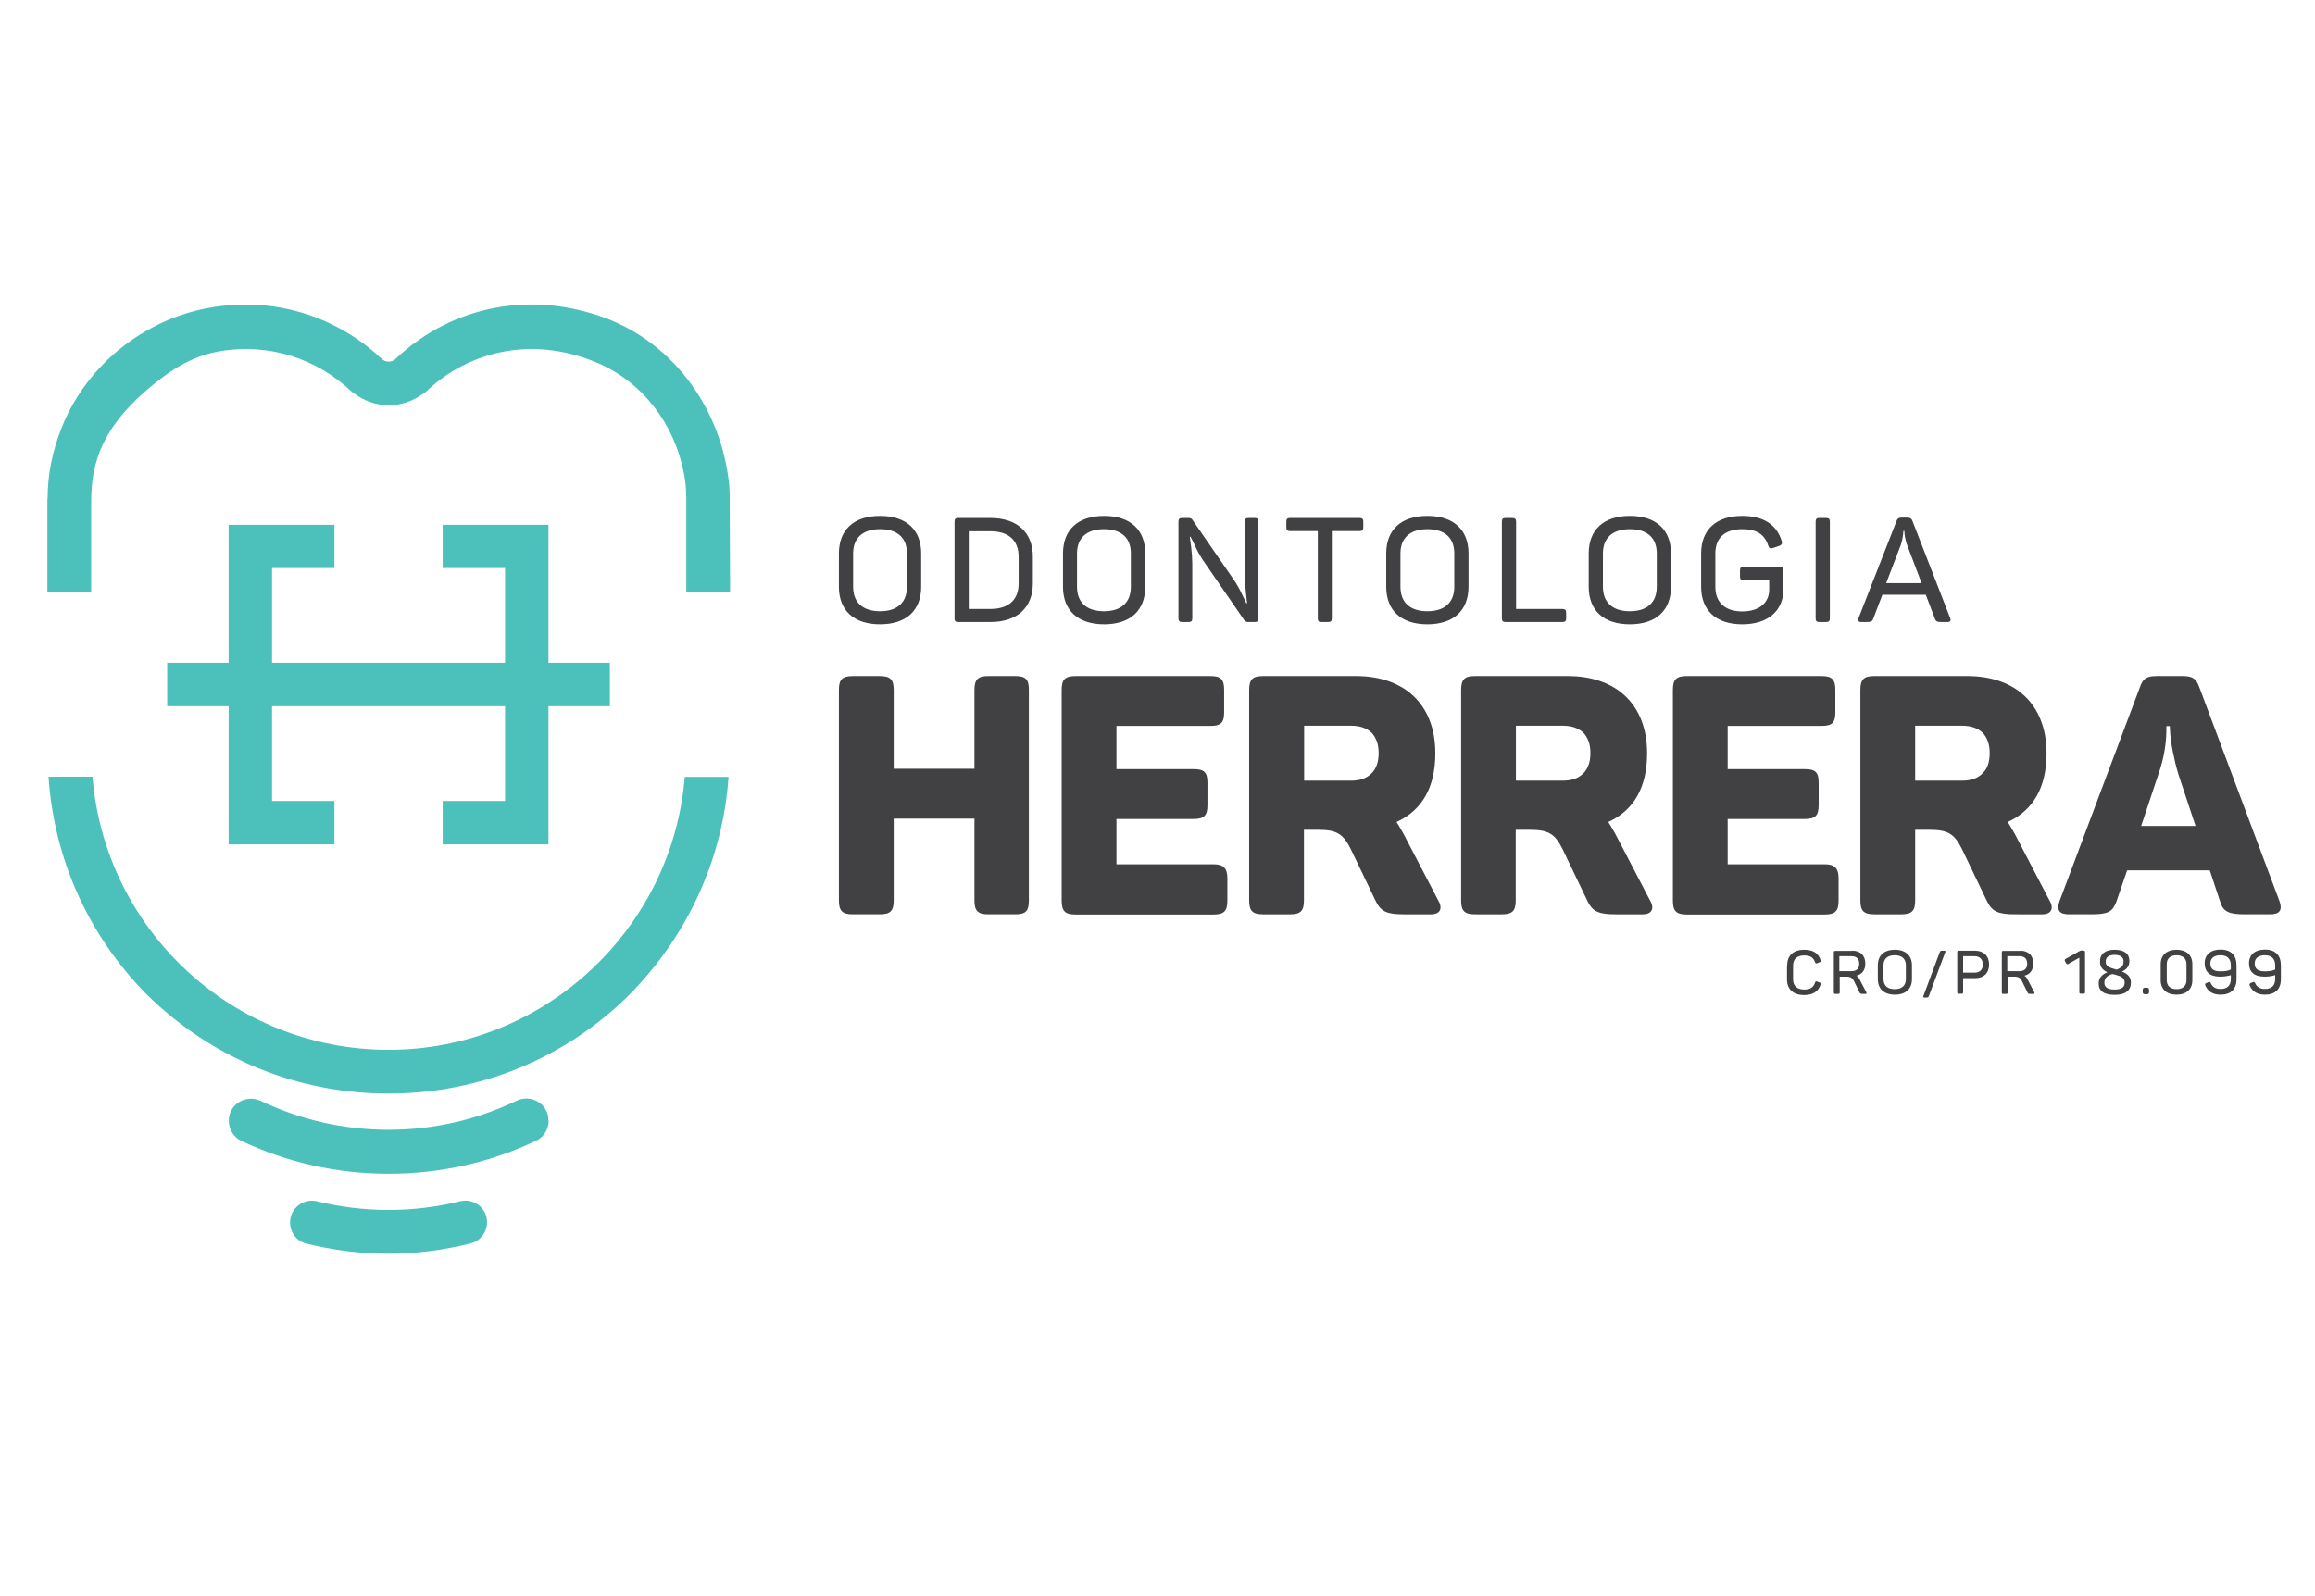 <?xml version="1.0" encoding="utf-8"?>
<!-- Generator: Adobe Illustrator 22.0.0, SVG Export Plug-In . SVG Version: 6.00 Build 0)  -->
<svg version="1.1" id="Camada_1" xmlns="http://www.w3.org/2000/svg" xmlns:xlink="http://www.w3.org/1999/xlink" x="0px" y="0px"
	 viewBox="0 0 1221.1 841.9" style="enable-background:new 0 0 1221.1 841.9;" xml:space="preserve">
<style type="text/css">
	.st0{fill:#4CC1BC;}
	.st1{fill:#414042;}
</style>
<g>
	<g>
		<polygon class="st0" points="176.4,299.7 176.4,276.9 120.6,276.9 120.6,349.7 88.2,349.7 88.2,372.6 120.6,372.6 120.6,445.5 
			176.4,445.5 176.4,422.6 143.5,422.6 143.5,372.6 266.4,372.6 266.4,422.6 233.5,422.6 233.5,445.5 289.3,445.5 289.3,372.6 
			321.7,372.6 321.7,349.7 289.3,349.7 289.3,276.9 233.5,276.9 233.5,299.7 266.4,299.7 266.4,349.7 143.5,349.7 143.5,299.7 		"/>
		<path class="st0" d="M384.9,263.2c0-4.4-0.2-7.3-0.6-10.3c-5-39.2-30.5-73.5-68-86.2c-41.4-14-81-2.6-107.6,22.6
			c-2.1,2-5.3,2-7.4,0c-22.5-21.2-54.2-32.7-88.6-27.3c-35.6,5.6-66.5,29.8-80,63.2c-5.2,12.9-7.6,25.6-7.6,37.9H25v49.3h23.1v-47.2
			c0-20.4,4.7-41.8,39-67.1c8.4-6.2,18-10.9,28.3-12.7c27-4.7,52,4.2,69.7,20.9c0.6,0.6,1.3,1,2,1.5c5.1,3.7,11.2,6,18,6
			c6.8,0,12.9-2.3,18-6c0.7-0.5,1.4-0.9,2-1.5c21.9-20.7,55.1-29.4,89.4-15.1c24.3,10.1,41.2,32.4,46.2,58.3
			c0.9,4.7,1.2,7.6,1.3,13.7v49.2h23.1L384.9,263.2L384.9,263.2z"/>
		<path class="st0" d="M205,553.9c-82.3,0-149.7-63.4-156.2-144.1H25.6c2.9,43.1,20.8,83.5,51.7,114.8
			C111.7,558.5,156.8,577,205,577c47.7,0,93.3-18.5,127.1-52.3c30.9-31.4,49.2-71.8,52.2-114.8h-23.1
			C354.6,490.5,286.8,553.9,205,553.9z"/>
		<path class="st0" d="M289.3,591.1c0-8.7-9.1-14-16.9-10.3c-20.4,9.8-43.3,15.3-67.4,15.3c-24.2,0-47-5.5-67.4-15.2
			c-7.8-3.7-16.9,1.6-16.9,10.3v0.2c0,4.4,2.5,8.6,6.5,10.5c24,11.4,50.4,17.4,77.9,17.4c27.2,0,53.8-6,77.8-17.5
			c4-1.9,6.5-6,6.5-10.5V591.1z"/>
		<path class="st0" d="M153,645L153,645c0,5.2,3.5,9.9,8.5,11.1c14,3.5,28.6,5.4,43.5,5.4c14.8,0,29.3-2,43.4-5.5
			c5-1.3,8.5-5.9,8.5-11.1v0c0-7.5-7-12.9-14.2-11.1c-12.1,3-24.7,4.6-37.7,4.6c-13,0-25.7-1.6-37.8-4.6
			C160,632.1,153,637.5,153,645z"/>
	</g>
	<g>
		<g>
			<path class="st1" d="M535.6,356.7c5.5,0,7.1,1.8,7.1,7.3v111.1c0,5.5-1.6,7.3-7.1,7.3h-14.3c-5.5,0-7.3-1.8-7.3-7.3v-43.2h-42.6
				v43.2c0,5.5-1.8,7.3-7.3,7.3h-14.3c-5.5,0-7.3-1.8-7.3-7.3V364c0-5.5,1.8-7.3,7.3-7.3h14.3c5.5,0,7.3,1.8,7.3,7.3v41.6H514V364
				c0-5.5,1.8-7.3,7.3-7.3H535.6z"/>
			<path class="st1" d="M638.5,356.7c5.5,0,7.2,1.8,7.2,7.3v11.9c0,5.5-1.8,7.1-7.2,7.1h-49.6v22.8h40.7c5.5,0,7.3,1.6,7.3,7.1v11.9
				c0,5.5-1.8,7.3-7.3,7.3h-40.7V456h51.3c5.1,0,7.2,2.1,7.2,7.3v11.9c0,5.5-1.8,7.3-7.2,7.3h-72.9c-5.5,0-7.3-1.8-7.3-7.3V364
				c0-5.5,1.8-7.3,7.3-7.3H638.5z"/>
			<path class="st1" d="M715.3,356.7c25.7,0,41.8,15.2,41.8,40.7c0,17.9-6.9,30.1-20.5,36.3c0.4,0.5,1.6,2.5,3.7,6.2l18.2,34.9
				c2.6,4.2,1.4,7.6-3.7,7.6h-14.2c-9,0-12.2-1.4-14.9-6.9l-13.1-27.3c-4.1-8.3-7.4-10.4-17.5-10.4h-7.3v37.3c0,5.5-1.8,7.3-7.3,7.3
				h-14.3c-5.5,0-7.3-1.8-7.3-7.3V364c0-5.5,1.8-7.3,7.3-7.3H715.3z M727.2,397.4c0-4.6-1.2-8.1-3.7-10.8c-2.7-2.5-6.2-3.7-11-3.7
				h-24.6v29h24.6c4.8,0,8.3-1.2,11-3.9C725.9,405.6,727.2,402,727.2,397.4z"/>
			<path class="st1" d="M827,356.7c25.7,0,41.8,15.2,41.8,40.7c0,17.9-6.9,30.1-20.5,36.3c0.4,0.5,1.6,2.5,3.7,6.2l18.2,34.9
				c2.6,4.2,1.4,7.6-3.7,7.6h-14.2c-9,0-12.2-1.4-14.9-6.9l-13.1-27.3c-4.1-8.3-7.4-10.4-17.5-10.4h-7.3v37.3c0,5.5-1.8,7.3-7.3,7.3
				H778c-5.5,0-7.3-1.8-7.3-7.3V364c0-5.5,1.8-7.3,7.3-7.3H827z M838.9,397.4c0-4.6-1.2-8.1-3.7-10.8c-2.7-2.5-6.2-3.7-11-3.7h-24.6
				v29h24.6c4.8,0,8.3-1.2,11-3.9C837.6,405.6,838.9,402,838.9,397.4z"/>
			<path class="st1" d="M960.8,356.7c5.5,0,7.3,1.8,7.3,7.3v11.9c0,5.5-1.8,7.1-7.3,7.1h-49.5v22.8H952c5.5,0,7.3,1.6,7.3,7.1v11.9
				c0,5.5-1.8,7.3-7.3,7.3h-40.7V456h51.3c5.1,0,7.2,2.1,7.2,7.3v11.9c0,5.5-1.8,7.3-7.2,7.3h-72.9c-5.5,0-7.3-1.8-7.3-7.3V364
				c0-5.5,1.8-7.3,7.3-7.3H960.8z"/>
			<path class="st1" d="M1037.7,356.7c25.7,0,41.8,15.2,41.8,40.7c0,17.9-6.9,30.1-20.5,36.3c0.4,0.5,1.6,2.5,3.7,6.2l18.2,34.9
				c2.6,4.2,1.4,7.6-3.7,7.6H1063c-9,0-12.2-1.4-14.9-6.9l-13.1-27.3c-4.1-8.3-7.4-10.4-17.5-10.4h-7.3v37.3c0,5.5-1.8,7.3-7.3,7.3
				h-14.3c-5.5,0-7.3-1.8-7.3-7.3V364c0-5.5,1.8-7.3,7.3-7.3H1037.7z M1049.5,397.4c0-4.6-1.2-8.1-3.7-10.8c-2.7-2.5-6.2-3.7-11-3.7
				h-24.6v29h24.6c4.8,0,8.3-1.2,11-3.9C1048.3,405.6,1049.5,402,1049.5,397.4z"/>
			<path class="st1" d="M1202.3,475.3c1.8,4.8,0.2,7.1-4.8,7.1h-13.3c-8.7,0-11.5-1.4-13.1-6.6l-5.5-16.6H1122l-5.7,16.6
				c-1.9,5.1-4.3,6.6-12.9,6.6h-12.2c-5,0-6.6-2.3-4.8-7.1l42.3-112.6c1.6-4.8,3.7-6,8.9-6h13.6c5.1,0,7.2,1.2,8.8,5.7L1202.3,475.3
				z M1149,408.4c-2.3-7.6-4.1-17.2-4.3-21.9l-0.2-3.4h-1.8c0.2,8.3-1.2,16.8-4.1,25.1l-9.2,27.6h28.7L1149,408.4z"/>
		</g>
	</g>
	<g>
		<path class="st1" d="M442.5,292c0-12.4,7.8-19.8,21.7-19.8c13.9,0,21.7,7.4,21.7,19.8v17.6c0,12.4-7.8,19.8-21.7,19.8
			c-13.9,0-21.7-7.4-21.7-19.8V292z M478.4,292c0-8.3-5.1-12.8-14.2-12.8c-9.1,0-14.2,4.6-14.2,12.8v17.6c0,8.3,5.1,12.9,14.2,12.9
			c9.1,0,14.2-4.6,14.2-12.9V292z"/>
		<path class="st1" d="M522.4,273.3c14.2,0,22.4,7.7,22.4,20.4v14.1c0,12.7-8.2,20.4-22.4,20.4h-16.9c-1.5,0-2-0.5-2-2v-50.9
			c0-1.5,0.5-2,2-2H522.4z M537.3,293.7c0-8.6-5.3-13.4-14.9-13.4H511v41h11.4c9.6,0,14.9-4.8,14.9-13.4V293.7z"/>
		<path class="st1" d="M560.7,292c0-12.4,7.8-19.8,21.7-19.8c13.9,0,21.7,7.4,21.7,19.8v17.6c0,12.4-7.8,19.8-21.7,19.8
			c-13.9,0-21.7-7.4-21.7-19.8V292z M596.5,292c0-8.3-5.1-12.8-14.2-12.8c-9.1,0-14.2,4.6-14.2,12.8v17.6c0,8.3,5.1,12.9,14.2,12.9
			c9.1,0,14.2-4.6,14.2-12.9V292z"/>
		<path class="st1" d="M661.8,273.3c1.5,0,2,0.5,2,2v50.9c0,1.5-0.5,2-2,2h-3.4c-0.9,0-1.6-0.3-2.1-1l-22.1-32.1
			c-1.2-1.9-2.6-4.3-3.9-7.3l-2.3-4.6h-0.4c0,0.1,0.2,1.9,0.7,5.3c0.4,3.5,0.6,6.5,0.6,9.1v28.6c0,1.5-0.5,2-2.1,2h-3.2
			c-1.5,0-2-0.5-2-2v-50.9c0-1.5,0.5-2,2-2h3.4c0.9,0,1.6,0.3,2,1l21.8,31.6c1.4,2.1,2.9,4.6,4.3,7.6c1.5,3,2.2,4.6,2.3,4.8h0.4
			c0-0.2-0.2-2-0.6-5.6c-0.4-3.5-0.6-6.7-0.6-9.4v-28c0-1.5,0.5-2,2-2H661.8z"/>
		<path class="st1" d="M717.1,273.3c1.5,0,2,0.5,2,2v2.9c0,1.5-0.5,2-2,2h-14.6v46c0,1.5-0.5,2-2,2h-3.4c-1.6,0-2-0.5-2-2v-46h-14.6
			c-1.5,0-2-0.5-2-2v-2.9c0-1.5,0.5-2,2-2H717.1z"/>
		<path class="st1" d="M731.2,292c0-12.4,7.8-19.8,21.7-19.8c13.9,0,21.7,7.4,21.7,19.8v17.6c0,12.4-7.8,19.8-21.7,19.8
			c-13.9,0-21.7-7.4-21.7-19.8V292z M767.1,292c0-8.3-5.1-12.8-14.2-12.8c-9.1,0-14.2,4.6-14.2,12.8v17.6c0,8.3,5.1,12.9,14.2,12.9
			c9.1,0,14.2-4.6,14.2-12.9V292z"/>
		<path class="st1" d="M797.6,273.3c1.5,0,2.1,0.5,2.1,2v46H824c1.6,0,2.1,0.5,2.1,2v2.9c0,1.5-0.5,2-2.1,2h-29.8c-1.5,0-2-0.5-2-2
			v-50.9c0-1.5,0.5-2,2-2H797.6z"/>
		<path class="st1" d="M838,292c0-12.4,7.8-19.8,21.7-19.8c13.9,0,21.7,7.4,21.7,19.8v17.6c0,12.4-7.8,19.8-21.7,19.8
			c-13.9,0-21.7-7.4-21.7-19.8V292z M873.9,292c0-8.3-5.1-12.8-14.2-12.8c-9.1,0-14.2,4.6-14.2,12.8v17.6c0,8.3,5.1,12.9,14.2,12.9
			c9.1,0,14.2-4.6,14.2-12.9V292z"/>
		<path class="st1" d="M938.6,299c1.6,0,2.1,0.5,2.1,2.1v9.9c0,11.1-8,18.4-21.7,18.4c-13.9,0-21.7-7.4-21.7-19.8V292
			c0-12.4,7.8-19.8,21.7-19.8c11,0,18,4.4,20.8,13.2c0.4,1.3,0,2.2-1.3,2.6l-3.2,1.1c-1.5,0.5-2.1,0.2-2.6-1.2
			c-1.9-5.9-6-8.7-13.7-8.7c-9.2,0-14.2,4.6-14.2,12.8v17.7c0,8.1,5.1,12.9,14.2,12.9c9,0,14.2-4.6,14.2-11.5v-5h-13.4
			c-1.6,0-2-0.5-2-2V301c0-1.5,0.5-2,2-2H938.6z"/>
		<path class="st1" d="M957.7,275.3c0-1.5,0.5-2,2-2h3.4c1.6,0,2.1,0.5,2.1,2v50.9c0,1.5-0.5,2-2.1,2h-3.4c-1.5,0-2-0.5-2-2V275.3z"
			/>
		<path class="st1" d="M1028.7,326.2c0.5,1.3,0,2-1.4,2h-3c-2.5,0-3.2-0.3-3.7-1.8l-4.8-12.6h-22.9l-4.8,12.6
			c-0.5,1.5-1.2,1.8-3.7,1.8h-2.7c-1.4,0-1.9-0.7-1.4-2l20.1-51.4c0.4-1.2,1.2-1.7,2.6-1.7h3.1c1.3,0,2.2,0.5,2.6,1.6L1028.7,326.2z
			 M1005.9,287.4c-0.9-2.7-1.4-5.2-1.4-7.3h-0.5l-0.1,1.1c-0.1,1.3-0.5,4-1.2,6.1l-7.8,20.4h18.7L1005.9,287.4z"/>
	</g>
	<g>
		<path class="st1" d="M942.7,509.3c0-5.1,3.2-8.2,9-8.2c4.6,0,7.5,1.8,8.6,5.5c0.2,0.5,0,0.9-0.5,1.1l-1.3,0.5
			c-0.6,0.2-0.9,0.1-1.1-0.5c-0.8-2.4-2.5-3.6-5.7-3.6c-3.8,0-5.9,1.9-5.9,5.3v7.4c0,3.3,2.1,5.3,5.9,5.3c3.2,0,4.9-1.2,5.7-3.7
			c0.2-0.6,0.5-0.8,1.1-0.5l1.3,0.5c0.5,0.2,0.7,0.5,0.5,1.1c-1.2,3.7-4.1,5.5-8.7,5.5c-5.7,0-9-3.1-9-8.2V509.3z"/>
		<path class="st1" d="M977,501.6c4.3,0,6.9,2.5,6.9,6.8c0,3.4-1.7,5.7-4.7,6.4c0.6,0.3,1.1,0.9,1.6,1.8l3.6,6.9
			c0.3,0.6,0.2,0.9-0.4,0.9h-1.4c-1.1,0-1.4-0.1-1.7-0.7l-2.9-5.9c-0.9-1.9-1.9-2.5-4.2-2.5h-3.4v8.3c0,0.6-0.2,0.8-0.9,0.8h-1.4
			c-0.6,0-0.8-0.2-0.8-0.8v-21.1c0-0.6,0.2-0.8,0.8-0.8H977z M976.7,504.5h-6.5v7.9h6.5c2.5,0,4-1.4,4-3.9
			C980.7,505.9,979.2,504.5,976.7,504.5z"/>
		<path class="st1" d="M990.5,509.3c0-5.1,3.2-8.2,9-8.2c5.7,0,9,3.1,9,8.2v7.3c0,5.1-3.2,8.2-9,8.2c-5.7,0-9-3.1-9-8.2V509.3z
			 M1005.3,509.3c0-3.4-2.1-5.3-5.9-5.3c-3.8,0-5.9,1.9-5.9,5.3v7.3c0,3.4,2.1,5.3,5.9,5.3c3.8,0,5.9-1.9,5.9-5.3V509.3z"/>
		<path class="st1" d="M1017.4,525.6c-0.2,0.5-0.5,0.7-1,0.7h-1.4c-0.5,0-0.7-0.2-0.5-0.7l8.7-23.3c0.2-0.5,0.5-0.7,1-0.7h1.4
			c0.5,0,0.7,0.2,0.5,0.7L1017.4,525.6z"/>
		<path class="st1" d="M1041.8,501.6c4.5,0,7.4,2.8,7.4,7.3c0,4.5-2.8,7.2-7.4,7.2h-6.3v7.4c0,0.6-0.2,0.8-0.9,0.8h-1.4
			c-0.6,0-0.8-0.2-0.8-0.8v-21.1c0-0.6,0.2-0.8,0.8-0.8H1041.8z M1041.5,513.2c2.8,0,4.4-1.6,4.4-4.3c0-2.7-1.6-4.4-4.4-4.4h-6v8.7
			H1041.5z"/>
		<path class="st1" d="M1065.6,501.6c4.3,0,6.9,2.5,6.9,6.8c0,3.4-1.7,5.7-4.7,6.4c0.6,0.3,1.1,0.9,1.6,1.8l3.6,6.9
			c0.3,0.6,0.2,0.9-0.4,0.9h-1.4c-1.1,0-1.4-0.1-1.7-0.7l-2.9-5.9c-0.9-1.9-1.9-2.5-4.2-2.5h-3.4v8.3c0,0.6-0.2,0.8-0.9,0.8h-1.4
			c-0.6,0-0.8-0.2-0.8-0.8v-21.1c0-0.6,0.2-0.8,0.8-0.8H1065.6z M1065.3,504.5h-6.5v7.9h6.5c2.5,0,4-1.4,4-3.9
			C1069.3,505.9,1067.9,504.5,1065.3,504.5z"/>
		<path class="st1" d="M1099,501.6c0.6,0,0.8,0.2,0.8,0.8v21.1c0,0.6-0.2,0.8-0.8,0.8h-1.4c-0.6,0-0.8-0.2-0.8-0.8v-18.2l-5.7,3.2
			c-0.5,0.4-1,0.3-1.3-0.3l-0.6-1.1c-0.3-0.5-0.1-0.9,0.4-1.2l7.1-4c0.4-0.2,0.8-0.4,1.2-0.4H1099z"/>
		<path class="st1" d="M1115.4,501.1c5.1,0,7.8,2.1,7.8,6c0,2.5-1.3,4.3-3.9,5.5c2.9,1.2,4.7,2.8,4.7,5.8c0,4-2.7,6.5-8.5,6.5
			c-5.7,0-8.5-2-8.5-6c0-2.7,1.5-4.7,4.6-5.9c-2.5-1.2-3.9-2.8-3.9-5.6C1107.6,503.3,1110.5,501.1,1115.4,501.1z M1119.9,516.2
			c-0.4-0.4-0.5-0.6-1.2-0.9c-0.7-0.3-0.7-0.4-1.6-0.6c-0.4-0.1-0.7-0.2-0.9-0.3c-0.2-0.1-1.8-0.4-2-0.5c-2.8,0.8-4.2,2.3-4.2,4.6
			c0,2.4,1.8,3.6,5.4,3.6c3.8,0,5.3-1.3,5.3-3.7C1120.7,517.5,1120.4,516.8,1119.9,516.2z M1115.4,503.8c-3,0-4.7,1.2-4.7,3.5
			c0,1.3,0.4,2.1,1.4,2.7c1,0.6,1.8,0.9,3.3,1.3l1,0.3c0.9-0.3,1.2-0.4,2.2-1.1c1-0.6,1.5-1.7,1.5-3.1
			C1120.2,505,1118.4,503.8,1115.4,503.8z"/>
		<path class="st1" d="M1132,521.1c1.2,0,1.6,0.4,1.6,1.6v0.3c0,1.3-0.4,1.6-1.6,1.6h-0.2c-1.3,0-1.6-0.4-1.6-1.6v-0.3
			c0-1.3,0.4-1.6,1.6-1.6H1132z"/>
		<path class="st1" d="M1139.7,508.7c0-4.7,3.1-7.6,8.4-7.6c5.2,0,8.3,2.9,8.3,7.6v8.5c0,4.7-3.1,7.6-8.3,7.6
			c-5.3,0-8.4-2.9-8.4-7.6V508.7z M1153.3,508.7c0-3-1.9-4.7-5.2-4.7c-3.3,0-5.2,1.7-5.2,4.7v8.5c0,3,1.9,4.7,5.2,4.7
			c3.3,0,5.2-1.8,5.2-4.7V508.7z"/>
		<path class="st1" d="M1176.7,514.5c-1.7,0.5-3.6,0.8-5.6,0.8c-5.4,0-8.2-2.4-8.2-7.1c0-4.5,3.2-7.2,8.4-7.2c5.5,0,8.4,3.1,8.4,8.3
			v7.3c0,5.3-3,8.2-8.4,8.2c-4.1,0-6.8-1.7-8.1-5c-0.2-0.5,0-0.8,0.5-1.1l1.3-0.5c0.6-0.2,0.8-0.1,1.1,0.5c0.9,2.1,2.6,3.1,5.2,3.1
			c3.5,0,5.4-1.8,5.4-5.3V514.5z M1176.7,509.3c0-3.4-1.9-5.3-5.4-5.3c-3.4,0-5.4,1.5-5.4,4.3c0,2.9,1.6,4.2,5.3,4.2
			c2.4,0,4.3-0.3,5.5-1V509.3z"/>
		<path class="st1" d="M1200.1,514.5c-1.7,0.5-3.6,0.8-5.6,0.8c-5.4,0-8.2-2.4-8.2-7.1c0-4.5,3.2-7.2,8.4-7.2c5.5,0,8.4,3.1,8.4,8.3
			v7.3c0,5.3-3,8.2-8.4,8.2c-4.1,0-6.8-1.7-8.1-5c-0.2-0.5,0-0.8,0.5-1.1l1.3-0.5c0.6-0.2,0.8-0.1,1.1,0.5c0.9,2.1,2.6,3.1,5.2,3.1
			c3.5,0,5.4-1.8,5.4-5.3V514.5z M1200.1,509.3c0-3.4-1.9-5.3-5.4-5.3c-3.4,0-5.4,1.5-5.4,4.3c0,2.9,1.6,4.2,5.3,4.2
			c2.4,0,4.3-0.3,5.5-1V509.3z"/>
	</g>
</g>
</svg>
